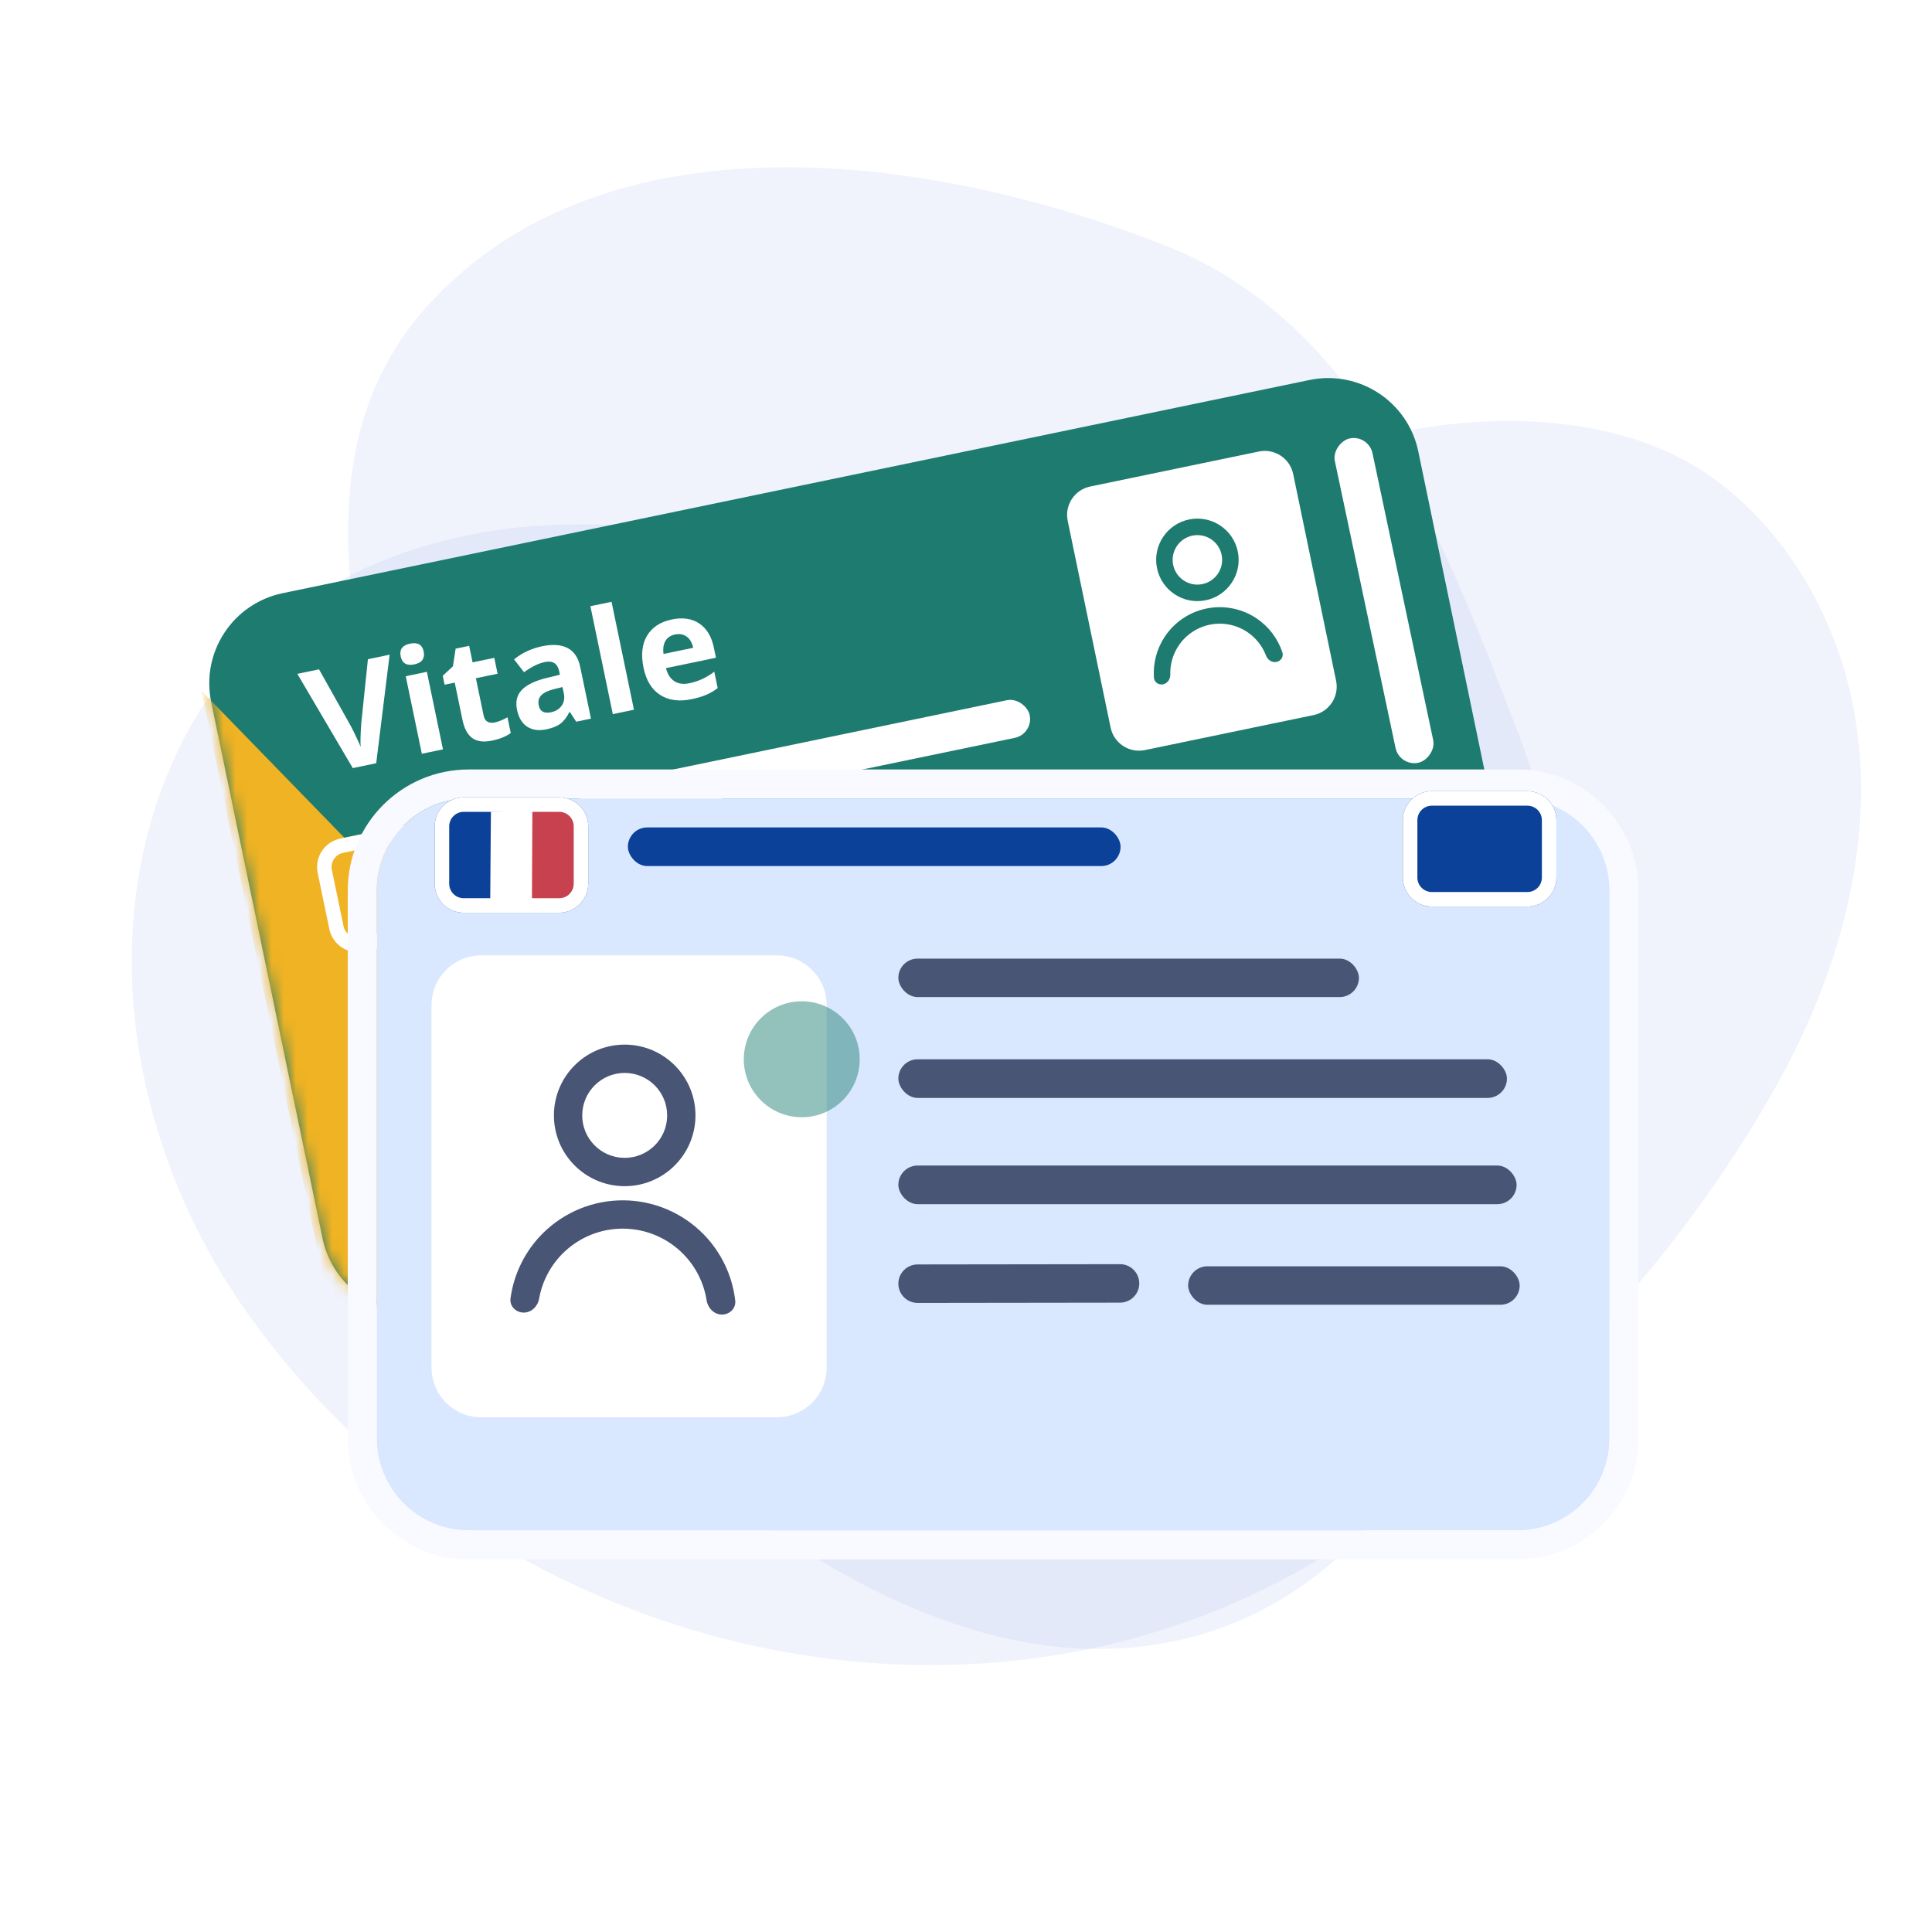 <svg width="160" height="160" viewBox="0 0 160 160" fill="none" xmlns="http://www.w3.org/2000/svg">
<g clip-path="url(#clip0_13739_83350)">
<path d="M147.2 89.752C138.465 105.424 124.99 119.333 109.982 128.67C80.501 147.012 39.833 136.934 19.964 107.99C10.617 94.371 7.555 75.839 15.337 60.965C21.095 49.956 32.306 44.478 44.203 43.566C54.238 42.798 64.127 45.407 74.135 45.462C89.435 45.548 102.337 38.237 116.998 35.587C125.035 34.135 134.908 34.588 141.855 39.584C148.45 44.327 152.667 52.242 153.775 60.301C155.175 70.474 152.171 80.834 147.2 89.752Z" fill="#A0B2EC" fill-opacity="0.16"/>
<path fill-rule="evenodd" clip-rule="evenodd" d="M37.537 84.367C33.067 64.07 21.53 40.392 35.579 25.131C50.121 9.335 76.54 12.473 96.491 20.328C112.691 26.706 119.44 44.304 125.688 60.609C130.713 73.722 131.913 87.386 127.268 100.636C122.103 115.37 114.422 130.981 99.487 135.355C84.35 139.787 68.954 131.322 56.757 121.283C45.504 112.021 40.678 98.63 37.537 84.367Z" fill="#A0B2EC" fill-opacity="0.16"/>
<path d="M17.491 58.137C16.635 54.016 19.282 49.981 23.403 49.126L108.444 31.47C112.566 30.614 116.6 33.261 117.456 37.383L126.68 81.813C127.536 85.934 124.888 89.968 120.767 90.824L35.726 108.48C31.605 109.335 27.571 106.688 26.715 102.567L17.491 58.137Z" fill="#1E7B6F"/>
<mask id="mask0_13739_83350" style="mask-type:alpha" maskUnits="userSpaceOnUse" x="17" y="31" width="110" height="78">
<path d="M17.487 58.137C16.631 54.016 19.278 49.981 23.399 49.126L108.44 31.47C112.562 30.614 116.596 33.261 117.452 37.383L126.676 81.813C127.532 85.934 124.884 89.968 120.763 90.824L35.722 108.48C31.601 109.335 27.567 106.688 26.711 102.567L17.487 58.137Z" fill="#1E7B6F"/>
</mask>
<g mask="url(#mask0_13739_83350)">
<path d="M62.077 103.883L16.676 57.201L27.843 110.99L62.077 103.883Z" fill="#F0B323"/>
</g>
<path d="M30.47 54.592L32.267 54.219L31.156 63.207L29.215 63.61L24.624 55.805L26.421 55.432L29.038 60.1C29.187 60.377 29.348 60.703 29.522 61.078C29.699 61.449 29.815 61.708 29.869 61.856C29.838 61.495 29.854 60.849 29.916 59.918L30.47 54.592Z" fill="white"/>
<path d="M33.182 54.358C33.064 53.788 33.323 53.436 33.958 53.304C34.594 53.172 34.971 53.392 35.089 53.962C35.145 54.234 35.109 54.463 34.98 54.65C34.854 54.831 34.632 54.955 34.315 55.021C33.679 55.153 33.302 54.932 33.182 54.358ZM36.686 62.059L34.935 62.422L33.602 56.002L35.353 55.638L36.686 62.059Z" fill="white"/>
<path d="M40.968 59.834C41.275 59.77 41.628 59.627 42.029 59.404L42.3 60.707C41.904 60.993 41.388 61.202 40.753 61.334C40.052 61.479 39.504 61.41 39.11 61.124C38.718 60.834 38.449 60.335 38.302 59.627L37.659 56.531L36.821 56.705L36.667 55.965L37.51 55.179L37.734 53.718L38.854 53.486L39.137 54.853L40.935 54.48L41.208 55.795L39.41 56.168L40.053 59.263C40.105 59.512 40.212 59.681 40.374 59.771C40.541 59.861 40.739 59.881 40.968 59.834Z" fill="white"/>
<path d="M47.717 59.768L47.197 58.966L47.151 58.975C46.934 59.408 46.683 59.729 46.399 59.94C46.119 60.146 45.727 60.301 45.226 60.405C44.61 60.533 44.087 60.458 43.658 60.18C43.232 59.901 42.952 59.436 42.817 58.785C42.676 58.103 42.809 57.553 43.217 57.133C43.628 56.708 44.31 56.378 45.264 56.145L46.371 55.879L46.312 55.597C46.177 54.947 45.777 54.69 45.11 54.829C44.597 54.935 44.027 55.215 43.398 55.669L42.572 54.607C43.231 54.067 44.01 53.703 44.91 53.517C45.771 53.338 46.471 53.388 47.008 53.668C47.545 53.948 47.893 54.47 48.052 55.236L48.941 59.514L47.717 59.768ZM46.583 56.901L45.91 57.065C45.404 57.186 45.044 57.356 44.83 57.576C44.616 57.796 44.545 58.079 44.617 58.423C44.719 58.917 45.054 59.105 45.62 58.988C46.026 58.903 46.325 58.719 46.518 58.436C46.715 58.151 46.773 57.816 46.693 57.429L46.583 56.901Z" fill="white"/>
<path d="M52.501 58.775L50.749 59.139L48.894 50.203L50.646 49.84L52.501 58.775Z" fill="white"/>
<path d="M55.904 52.546C55.532 52.623 55.266 52.802 55.105 53.083C54.943 53.36 54.891 53.718 54.95 54.157L57.408 53.647C57.311 53.216 57.129 52.907 56.862 52.718C56.594 52.526 56.275 52.469 55.904 52.546ZM57.274 57.904C56.24 58.118 55.373 58.001 54.673 57.551C53.972 57.102 53.514 56.355 53.297 55.309C53.073 54.234 53.169 53.347 53.583 52.65C54.001 51.949 54.684 51.499 55.633 51.302C56.541 51.114 57.301 51.225 57.913 51.637C58.526 52.049 58.927 52.711 59.116 53.622L59.293 54.472L55.152 55.331C55.275 55.825 55.503 56.183 55.836 56.405C56.17 56.628 56.586 56.687 57.083 56.584C57.47 56.503 57.827 56.387 58.155 56.235C58.483 56.084 58.816 55.88 59.155 55.627L59.436 56.982C59.162 57.199 58.858 57.379 58.525 57.524C58.192 57.673 57.775 57.8 57.274 57.904Z" fill="white"/>
<path d="M88.422 43.132C88.152 41.833 88.987 40.562 90.286 40.292L104.254 37.392C105.553 37.122 106.825 37.957 107.095 39.256L110.65 56.379C110.919 57.678 110.085 58.95 108.786 59.219L94.817 62.119C93.518 62.389 92.247 61.555 91.977 60.255L88.422 43.132Z" fill="white"/>
<path d="M96.296 46.931C95.984 45.348 97.014 43.81 98.598 43.498C100.182 43.185 101.719 44.216 102.031 45.8C102.344 47.384 101.313 48.921 99.73 49.233C98.146 49.546 96.609 48.515 96.296 46.931ZM99.656 48.86C101.033 48.588 101.93 47.251 101.658 45.873C101.386 44.496 100.049 43.599 98.672 43.871C97.294 44.143 96.398 45.48 96.669 46.858C96.941 48.235 98.278 49.132 99.656 48.86ZM96.055 56.096C95.978 55 96.267 53.903 96.885 52.98C97.619 51.885 98.759 51.126 100.053 50.871C101.346 50.615 102.689 50.885 103.784 51.619C104.706 52.237 105.39 53.143 105.735 54.186C105.745 54.214 105.742 54.239 105.724 54.268C105.704 54.299 105.665 54.329 105.611 54.34C105.524 54.357 105.377 54.301 105.31 54.125C104.975 53.238 104.37 52.47 103.572 51.935C102.561 51.257 101.321 51.008 100.126 51.244C98.931 51.48 97.879 52.181 97.201 53.192C96.666 53.99 96.398 54.93 96.425 55.878C96.43 56.066 96.315 56.174 96.228 56.191C96.174 56.202 96.127 56.188 96.097 56.167C96.069 56.148 96.057 56.125 96.055 56.096Z" stroke="#1E7B6F" stroke-width="0.986"/>
<rect x="47.605" y="65.418" width="38.142" height="3.185" rx="1.592" transform="rotate(-11.729 47.605 65.418)" fill="white"/>
<rect x="51.16" y="82.567" width="27.454" height="3.185" rx="1.592" transform="rotate(-11.729 51.16 82.567)" fill="white"/>
<rect x="115.902" y="63.498" width="27.454" height="3.185" rx="1.592" transform="rotate(-101.945 115.902 63.498)" fill="white"/>
<rect x="52.785" y="90.364" width="38.65" height="3.185" rx="1.592" transform="rotate(-11.729 52.785 90.364)" fill="white"/>
<path d="M26.309 72.293C26.039 70.993 26.873 69.722 28.172 69.452L35.917 67.844C37.216 67.575 38.487 68.409 38.757 69.708L39.723 74.358C39.992 75.657 39.158 76.929 37.859 77.199L30.115 78.807C28.816 79.076 27.544 78.242 27.274 76.943L26.309 72.293Z" fill="#F0B323"/>
<path fill-rule="evenodd" clip-rule="evenodd" d="M36.161 69.02L28.417 70.628C27.767 70.763 27.35 71.399 27.485 72.048L28.45 76.699C28.585 77.348 29.221 77.766 29.87 77.631L37.615 76.023C38.264 75.888 38.681 75.252 38.547 74.603L37.581 69.952C37.446 69.303 36.81 68.885 36.161 69.02ZM28.172 69.452C26.873 69.722 26.039 70.993 26.309 72.293L27.274 76.943C27.544 78.242 28.816 79.076 30.115 78.807L37.859 77.199C39.158 76.929 39.992 75.657 39.723 74.358L38.757 69.708C38.487 68.409 37.216 67.575 35.917 67.844L28.172 69.452Z" fill="white"/>
<g filter="url(#filter0_d_13739_83350)">
<path d="M31.199 68.945C31.199 64.736 34.611 61.324 38.82 61.324H125.675C129.884 61.324 133.296 64.736 133.296 68.945V114.323C133.296 118.532 129.884 121.944 125.675 121.944H38.82C34.611 121.944 31.199 118.532 31.199 114.323V68.945Z" fill="#D9E7FF"/>
<path d="M38.82 60.124C33.949 60.124 29.999 64.074 29.999 68.945V114.323C29.999 119.195 33.949 123.144 38.82 123.144H125.675C130.547 123.144 134.496 119.195 134.496 114.323V68.945C134.496 64.074 130.547 60.124 125.675 60.124H38.82Z" stroke="#F9FAFF" stroke-width="2.4"/>
</g>
<path d="M35.734 83.243C35.734 80.966 37.58 79.12 39.857 79.12H64.338C66.615 79.12 68.461 80.966 68.461 83.243V113.253C68.461 115.53 66.615 117.375 64.338 117.375H39.857C37.58 117.375 35.734 115.53 35.734 113.253V83.243Z" fill="white"/>
<path d="M45.873 92.314C45.905 89.077 48.555 86.479 51.792 86.511C55.029 86.543 57.628 89.193 57.596 92.431C57.563 95.668 54.913 98.266 51.676 98.234C48.439 98.202 45.841 95.552 45.873 92.314ZM51.699 95.889C53.642 95.909 55.232 94.35 55.251 92.407C55.27 90.465 53.711 88.875 51.769 88.856C49.827 88.836 48.237 90.395 48.217 92.338C48.198 94.28 49.757 95.87 51.699 95.889Z" fill="#495574"/>
<path d="M45.006 102.087C43.51 103.553 42.557 105.469 42.278 107.523C42.191 108.164 42.718 108.697 43.365 108.703C44.013 108.709 44.533 108.186 44.647 107.549C44.902 106.118 45.596 104.792 46.647 103.761C47.979 102.455 49.776 101.732 51.641 101.751C53.507 101.769 55.288 102.528 56.594 103.86C57.625 104.911 58.292 106.251 58.519 107.686C58.62 108.326 59.13 108.859 59.777 108.866C60.425 108.872 60.962 108.351 60.888 107.707C60.65 105.649 59.735 103.714 58.269 102.219C56.527 100.443 54.152 99.431 51.664 99.406C49.177 99.382 46.782 100.346 45.006 102.087Z" fill="#495574"/>
<rect x="74.398" y="79.388" width="38.142" height="3.185" rx="1.592" fill="#495574"/>
<rect x="52" y="68.524" width="40.8" height="3.2" rx="1.6" fill="#0C419A"/>
<rect x="98.398" y="104.869" width="27.454" height="3.185" rx="1.592" fill="#495574"/>
<rect x="74.398" y="87.725" width="50.4" height="3.2" rx="1.6" fill="#495574"/>
<path d="M74.398 106.309C74.398 105.43 75.11 104.718 75.989 104.716L92.754 104.694C93.634 104.693 94.349 105.407 94.349 106.287C94.349 107.165 93.637 107.878 92.758 107.879L75.993 107.901C75.113 107.902 74.398 107.189 74.398 106.309Z" fill="#495574"/>
<rect x="74.398" y="96.524" width="51.2" height="3.2" rx="1.6" fill="#495574"/>
<path d="M116.18 67.924C116.18 66.597 117.255 65.522 118.582 65.522H126.491C127.818 65.522 128.894 66.597 128.894 67.924V72.673C128.894 74 127.818 75.076 126.491 75.076H118.582C117.255 75.076 116.18 74 116.18 72.673V67.924Z" fill="#0C419A"/>
<path fill-rule="evenodd" clip-rule="evenodd" d="M126.491 66.723H118.582C117.919 66.723 117.381 67.26 117.381 67.924V72.673C117.381 73.337 117.919 73.874 118.582 73.874H126.491C127.155 73.874 127.692 73.337 127.692 72.673V67.924C127.692 67.26 127.155 66.723 126.491 66.723ZM118.582 65.522C117.255 65.522 116.18 66.597 116.18 67.924V72.673C116.18 74 117.255 75.076 118.582 75.076H126.491C127.818 75.076 128.894 74 128.894 72.673V67.924C128.894 66.597 127.818 65.522 126.491 65.522H118.582Z" fill="white"/>
<path d="M36 68.436C36 67.109 37.075 66.033 38.402 66.033H46.312C47.638 66.033 48.714 67.109 48.714 68.436V73.185C48.714 74.512 47.638 75.587 46.312 75.587H38.402C37.075 75.587 36 74.512 36 73.185V68.436Z" fill="#0C419A"/>
<path d="M40.655 67.219L44.343 67.168L44.285 74.611L40.597 74.662L40.655 67.219Z" fill="white"/>
<path d="M44.092 66.709L47.779 66.657L47.741 74.411L44.053 74.463L44.092 66.709Z" fill="#C7414F"/>
<path fill-rule="evenodd" clip-rule="evenodd" d="M46.312 67.234H38.402C37.739 67.234 37.201 67.772 37.201 68.436V73.185C37.201 73.848 37.739 74.386 38.402 74.386H46.312C46.975 74.386 47.513 73.848 47.513 73.185V68.436C47.513 67.772 46.975 67.234 46.312 67.234ZM38.402 66.033C37.075 66.033 36 67.109 36 68.436V73.185C36 74.512 37.075 75.587 38.402 75.587H46.312C47.638 75.587 48.714 74.512 48.714 73.185V68.436C48.714 67.109 47.638 66.033 46.312 66.033H38.402Z" fill="white"/>
<circle cx="66.398" cy="87.725" r="4.8" fill="#298478" fill-opacity="0.5"/>
</g>
<defs>
<filter id="filter0_d_13739_83350" x="19.201" y="54.124" width="126.095" height="84.62" filterUnits="userSpaceOnUse" color-interpolation-filters="sRGB">
<feFlood flood-opacity="0" result="BackgroundImageFix"/>
<feColorMatrix in="SourceAlpha" type="matrix" values="0 0 0 0 0 0 0 0 0 0 0 0 0 0 0 0 0 0 127 0" result="hardAlpha"/>
<feOffset dy="4.8"/>
<feGaussianBlur stdDeviation="4.8"/>
<feComposite in2="hardAlpha" operator="out"/>
<feColorMatrix type="matrix" values="0 0 0 0 0.047 0 0 0 0 0.255 0 0 0 0 0.604 0 0 0 0.1 0"/>
<feBlend mode="normal" in2="BackgroundImageFix" result="effect1_dropShadow_13739_83350"/>
<feBlend mode="normal" in="SourceGraphic" in2="effect1_dropShadow_13739_83350" result="shape"/>
</filter>
<clipPath id="clip0_13739_83350">
<rect width="160" height="160" fill="white"/>
</clipPath>
</defs>
</svg>
